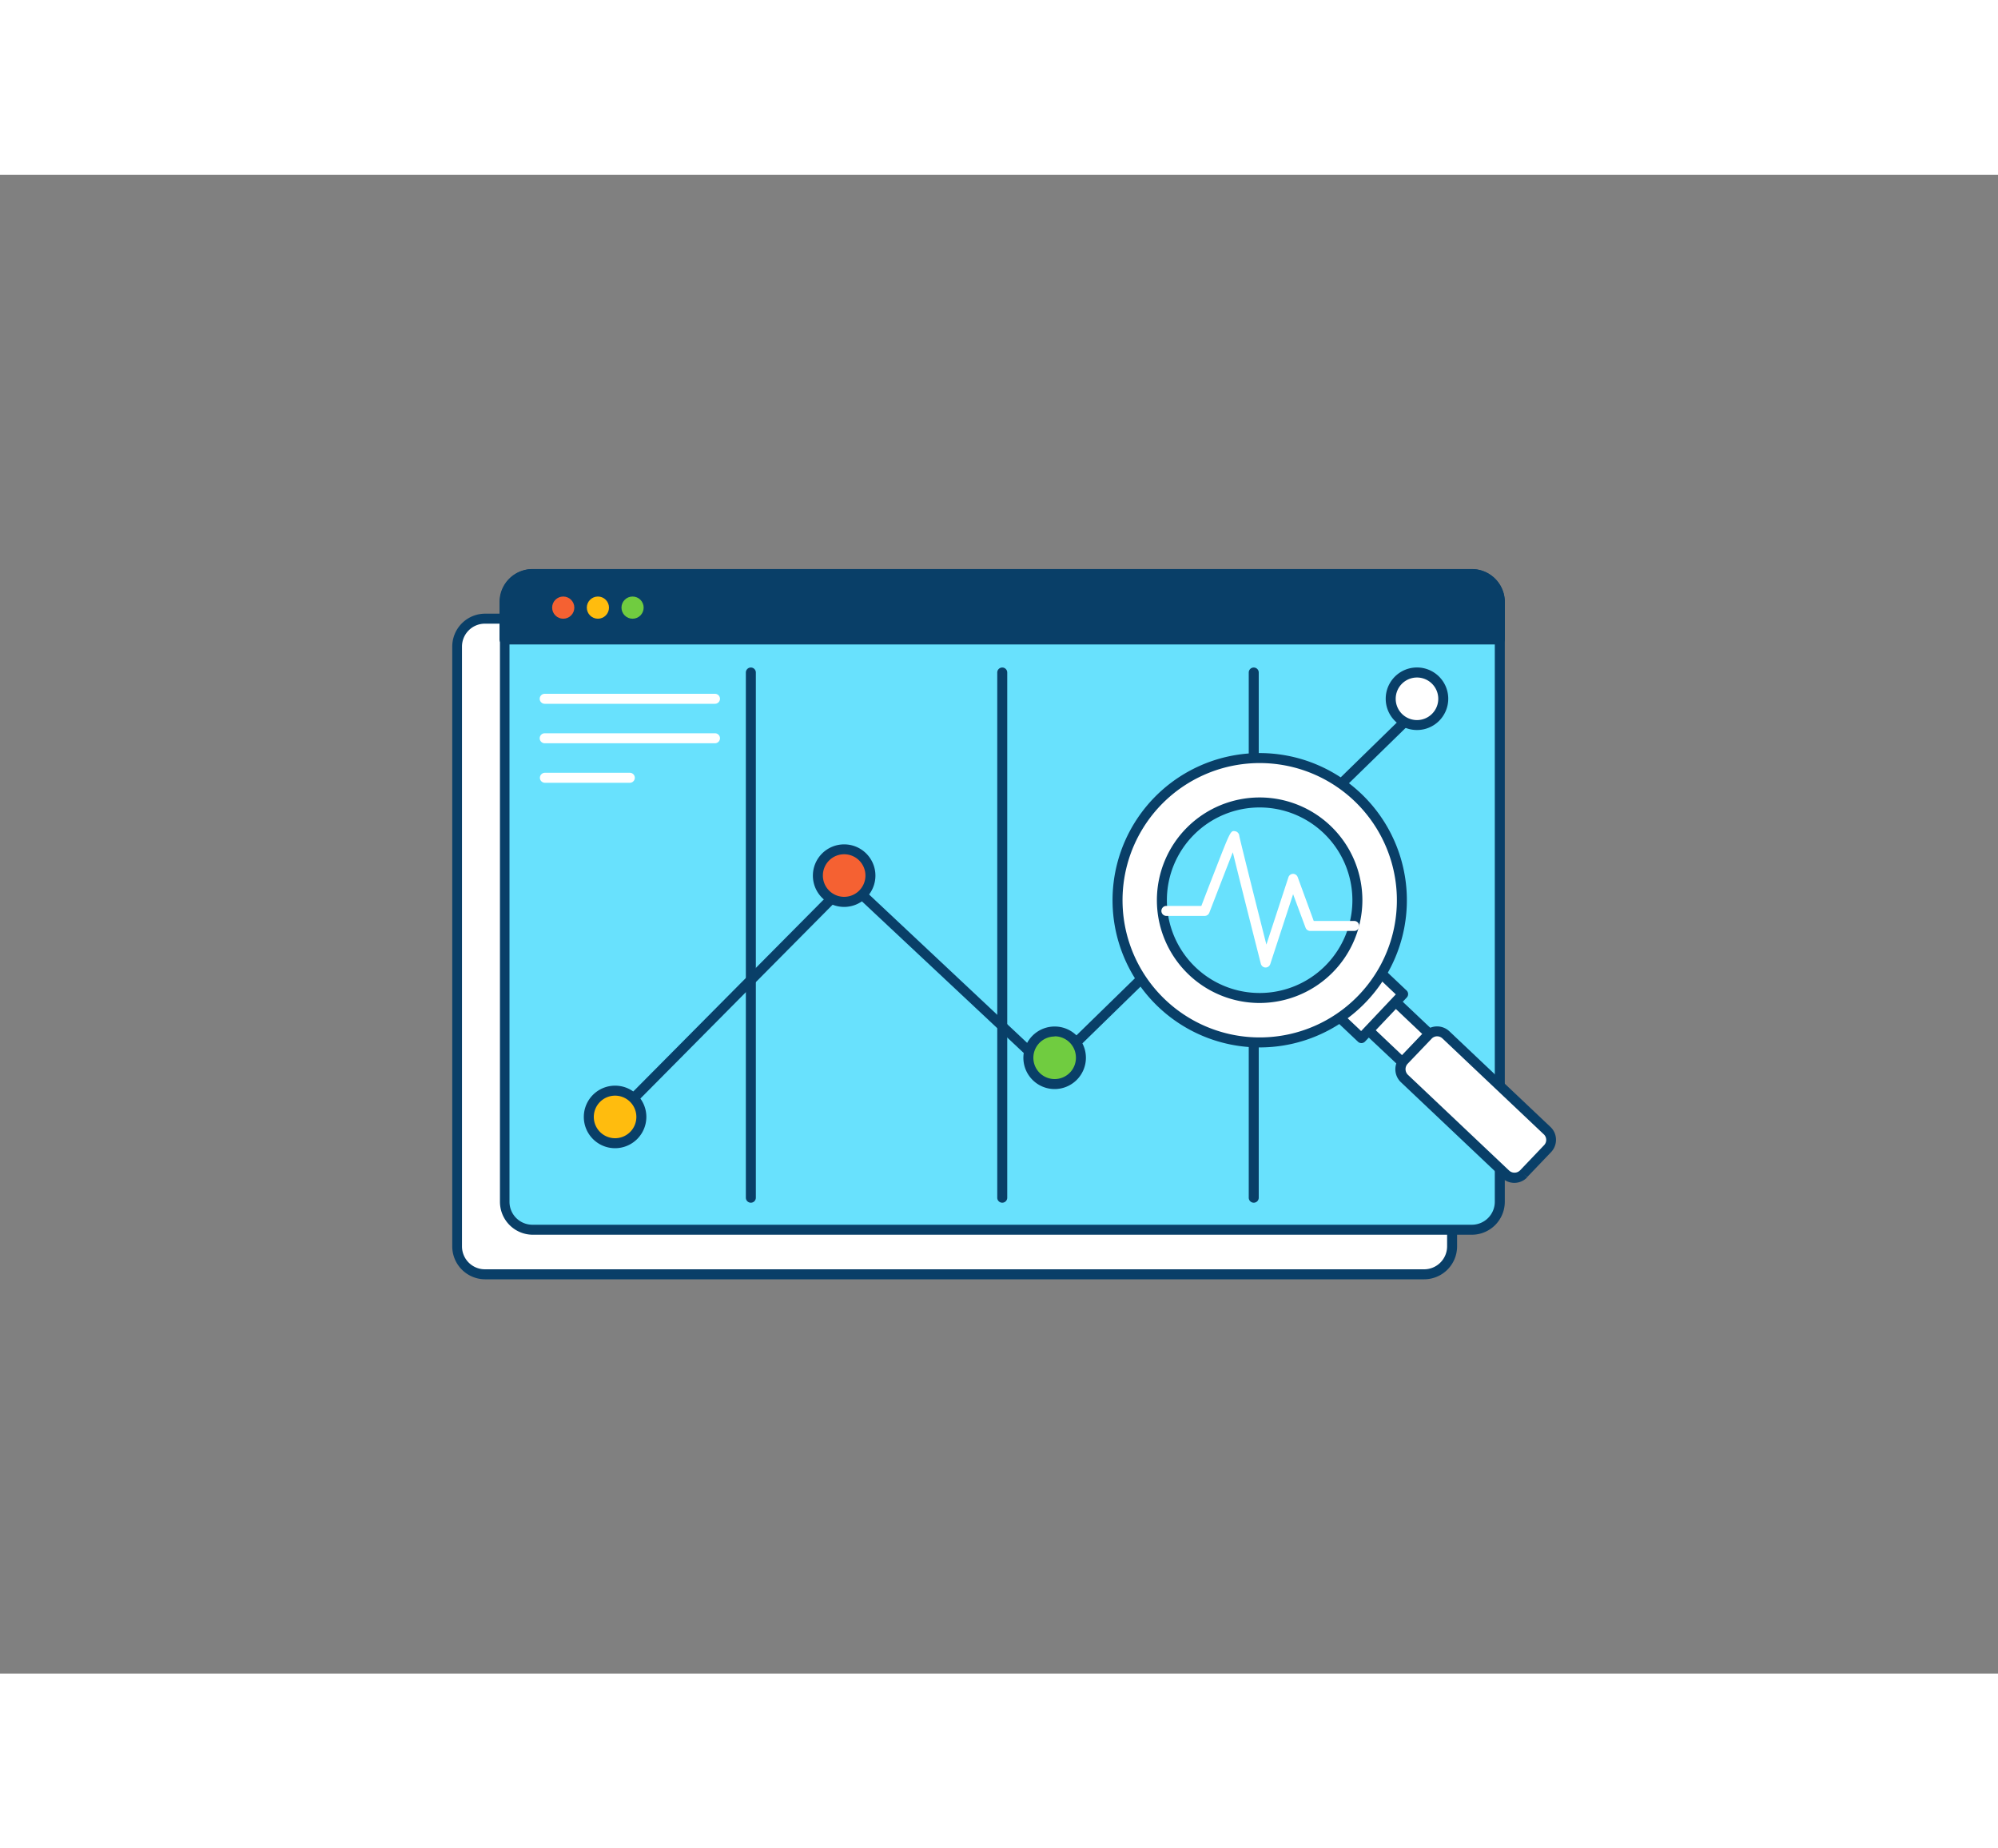 <svg xmlns="http://www.w3.org/2000/svg" viewBox="0 0 400 300" class="styles_logo__3Jd-a" width="200" height="185"><rect x="0" y="0" width="400" height="300" fill="#808080" stroke="none"/><g id="_119_analyzing_process_outline__Sleh32Z9" data-name="#119_analyzing_process_outline"><rect x="91.49" y="88.84" width="199.22" height="131.24" rx="5.59" fill="#fff"/><path d="M285.12,221.08h-188a6.59,6.59,0,0,1-6.58-6.59V94.43a6.59,6.59,0,0,1,6.58-6.59H285.12a6.6,6.6,0,0,1,6.59,6.59V214.49A6.6,6.6,0,0,1,285.12,221.08ZM97.07,89.84a4.59,4.59,0,0,0-4.58,4.59V214.49a4.59,4.59,0,0,0,4.58,4.59H285.12a4.6,4.6,0,0,0,4.59-4.59V94.43a4.6,4.6,0,0,0-4.59-4.59Z" fill="#093f68"/><rect x="101.04" y="79.92" width="199.22" height="131.24" rx="5.59" fill="#68e1fd"/><path d="M294.67,212.16h-188a6.59,6.59,0,0,1-6.58-6.59V85.51a6.59,6.59,0,0,1,6.58-6.59H294.67a6.6,6.6,0,0,1,6.59,6.59V205.57A6.6,6.6,0,0,1,294.67,212.16Zm-188-131.24A4.59,4.59,0,0,0,102,85.51V205.57a4.59,4.59,0,0,0,4.58,4.59H294.67a4.6,4.6,0,0,0,4.59-4.59V85.51a4.6,4.6,0,0,0-4.59-4.59Z" fill="#093f68"/><path d="M150.32,205.75a1,1,0,0,1-1-1V99.62a1,1,0,0,1,2,0V204.75A1,1,0,0,1,150.32,205.75Z" fill="#093f68"/><path d="M200.65,205.75a1,1,0,0,1-1-1V99.62a1,1,0,1,1,2,0V204.75A1,1,0,0,1,200.65,205.75Z" fill="#093f68"/><path d="M251,205.75a1,1,0,0,1-1-1V99.62a1,1,0,0,1,2,0V204.75A1,1,0,0,1,251,205.75Z" fill="#093f68"/><path d="M123.14,189.58a1,1,0,0,1-.71-1.71l46.7-47.07a1,1,0,0,1,1.39,0l39.36,36.94L283,106.36a1,1,0,1,1,1.4,1.43l-73.79,72a1,1,0,0,1-1.38,0L169.86,142.9l-46,46.38A1,1,0,0,1,123.14,189.58Z" fill="#093f68"/><path d="M143.14,105.88H109.05a1,1,0,0,1,0-2h34.09a1,1,0,0,1,0,2Z" fill="#fff"/><path d="M143.14,113.78H109.05a1,1,0,1,1,0-2h34.09a1,1,0,0,1,0,2Z" fill="#fff"/><path d="M126.09,121.69h-17a1,1,0,0,1,0-2h17a1,1,0,0,1,0,2Z" fill="#fff"/><circle cx="123.14" cy="188.58" r="5.26" fill="#ffbc0e"/><path d="M123.14,194.84a6.26,6.26,0,1,1,6.26-6.26A6.27,6.27,0,0,1,123.14,194.84Zm0-10.52a4.26,4.26,0,1,0,4.26,4.26A4.26,4.26,0,0,0,123.14,184.32Z" fill="#093f68"/><circle cx="168.95" cy="140.28" r="5.26" fill="#f56132"/><path d="M169,146.54a6.26,6.26,0,1,1,6.26-6.26A6.27,6.27,0,0,1,169,146.54ZM169,136a4.26,4.26,0,1,0,4.26,4.26A4.26,4.26,0,0,0,169,136Z" fill="#093f68"/><circle cx="211.14" cy="176.7" r="5.26" fill="#70cc40"/><path d="M211.14,183a6.26,6.26,0,1,1,6.26-6.26A6.27,6.27,0,0,1,211.14,183Zm0-10.52a4.26,4.26,0,1,0,4.26,4.26A4.26,4.26,0,0,0,211.14,172.44Z" fill="#093f68"/><circle cx="283.68" cy="104.88" r="5.26" fill="#fff"/><path d="M283.68,111.13a6.26,6.26,0,1,1,6.26-6.25A6.26,6.26,0,0,1,283.68,111.13Zm0-10.51a4.26,4.26,0,1,0,4.26,4.26A4.26,4.26,0,0,0,283.68,100.62Z" fill="#093f68"/><rect x="275.73" y="164" width="7.89" height="14.41" transform="translate(596.25 85.71) rotate(133.41)" fill="#fff"/><path d="M282.2,180a1,1,0,0,1-.69-.27L271,169.84a1,1,0,0,1-.31-.7,1,1,0,0,1,.27-.71l5.42-5.73a1,1,0,0,1,.7-.31,1,1,0,0,1,.72.27l10.47,9.9a1,1,0,0,1,0,1.42l-5.43,5.73a1,1,0,0,1-.69.31Zm-9.06-10.94,9,8.53,4-4.28-9-8.53Z" fill="#093f68"/><rect x="265.43" y="156.25" width="12.11" height="14.41" transform="translate(576.8 78.58) rotate(133.41)" fill="#fff"/><path d="M272.56,173.8a1,1,0,0,1-.69-.27l-10.47-9.9a1,1,0,0,1,0-1.42l8.32-8.79a1,1,0,0,1,.7-.32,1.14,1.14,0,0,1,.72.28l10.47,9.9a1,1,0,0,1,0,1.42l-8.33,8.79A1,1,0,0,1,272.56,173.8Zm-9.06-10.94,9,8.53,6.94-7.34-9-8.53Z" fill="#093f68"/><rect x="289.38" y="169.6" width="12.11" height="33.01" rx="2.58" transform="translate(633.66 99.42) rotate(133.41)" fill="#fff"/><path d="M303.16,201.78a3.56,3.56,0,0,1-2.46-1l-20.24-19.15a3.59,3.59,0,0,1-.13-5.06l4.77-5a3.6,3.6,0,0,1,5.06-.14l20.24,19.15a3.52,3.52,0,0,1,1.11,2.5,3.58,3.58,0,0,1-1,2.56l-4.78,5L305,200l.73.69A3.57,3.57,0,0,1,303.16,201.78ZM287.7,172.44h0a1.54,1.54,0,0,0-1.1.49l-4.78,5a1.58,1.58,0,0,0,.06,2.23l20.23,19.14a1.58,1.58,0,0,0,2.24-.06l4.77-5a1.51,1.51,0,0,0,.43-1.13A1.54,1.54,0,0,0,309,192l-20.23-19.14A1.58,1.58,0,0,0,287.7,172.44Z" fill="#093f68"/><path d="M271.75,124.53a28.46,28.46,0,1,0,1.12,40.23A28.45,28.45,0,0,0,271.75,124.53Z" fill="#fff" stroke="#093f68" stroke-linecap="round" stroke-linejoin="round" stroke-width="2"/><ellipse cx="252.19" cy="145.2" rx="19.56" ry="19.57" fill="#68e1fd"/><path d="M252.19,165.77a20.57,20.57,0,1,1,20.56-20.57A20.6,20.6,0,0,1,252.19,165.77Zm0-39.14a18.57,18.57,0,1,0,18.56,18.57A18.59,18.59,0,0,0,252.19,126.63Z" fill="#093f68"/><path d="M253.35,158.67h0a1,1,0,0,1-.93-.75c-3.26-12.82-4.84-19.17-5.61-22.32-1.26,3.16-3.29,8.43-4.7,12.09a1,1,0,0,1-.93.65h-7.67a1,1,0,0,1,0-2h7c.47-1.23,1.55-4.05,2.65-6.86,3.21-8.25,3.21-8.25,4.12-8.09a1,1,0,0,1,.82.9c.16.89,3.07,12.49,5.43,21.79l4.41-13.47a1,1,0,0,1,.93-.69h0a1,1,0,0,1,.93.66l3.21,8.77h8.1a1,1,0,0,1,0,2h-8.8a1,1,0,0,1-.94-.66L258.88,144l-4.58,14A1,1,0,0,1,253.35,158.67Z" fill="#fff"/><path d="M300.26,85.51V93H101v-7.5a5.58,5.58,0,0,1,5.58-5.59H294.67A5.59,5.59,0,0,1,300.26,85.51Z" fill="#093f68"/><path d="M300.26,94H101a1,1,0,0,1-1-1v-7.5a6.59,6.59,0,0,1,6.58-6.59H294.67a6.6,6.6,0,0,1,6.59,6.59V93A1,1,0,0,1,300.26,94ZM102,92H299.26v-6.5a4.6,4.6,0,0,0-4.59-4.59h-188A4.59,4.59,0,0,0,102,85.51Z" fill="#093f68"/><circle cx="112.76" cy="86.63" r="2.22" fill="#f56132"/><circle cx="119.7" cy="86.63" r="2.22" fill="#ffbc0e"/><circle cx="126.64" cy="86.63" r="2.22" fill="#70cc40"/></g></svg>